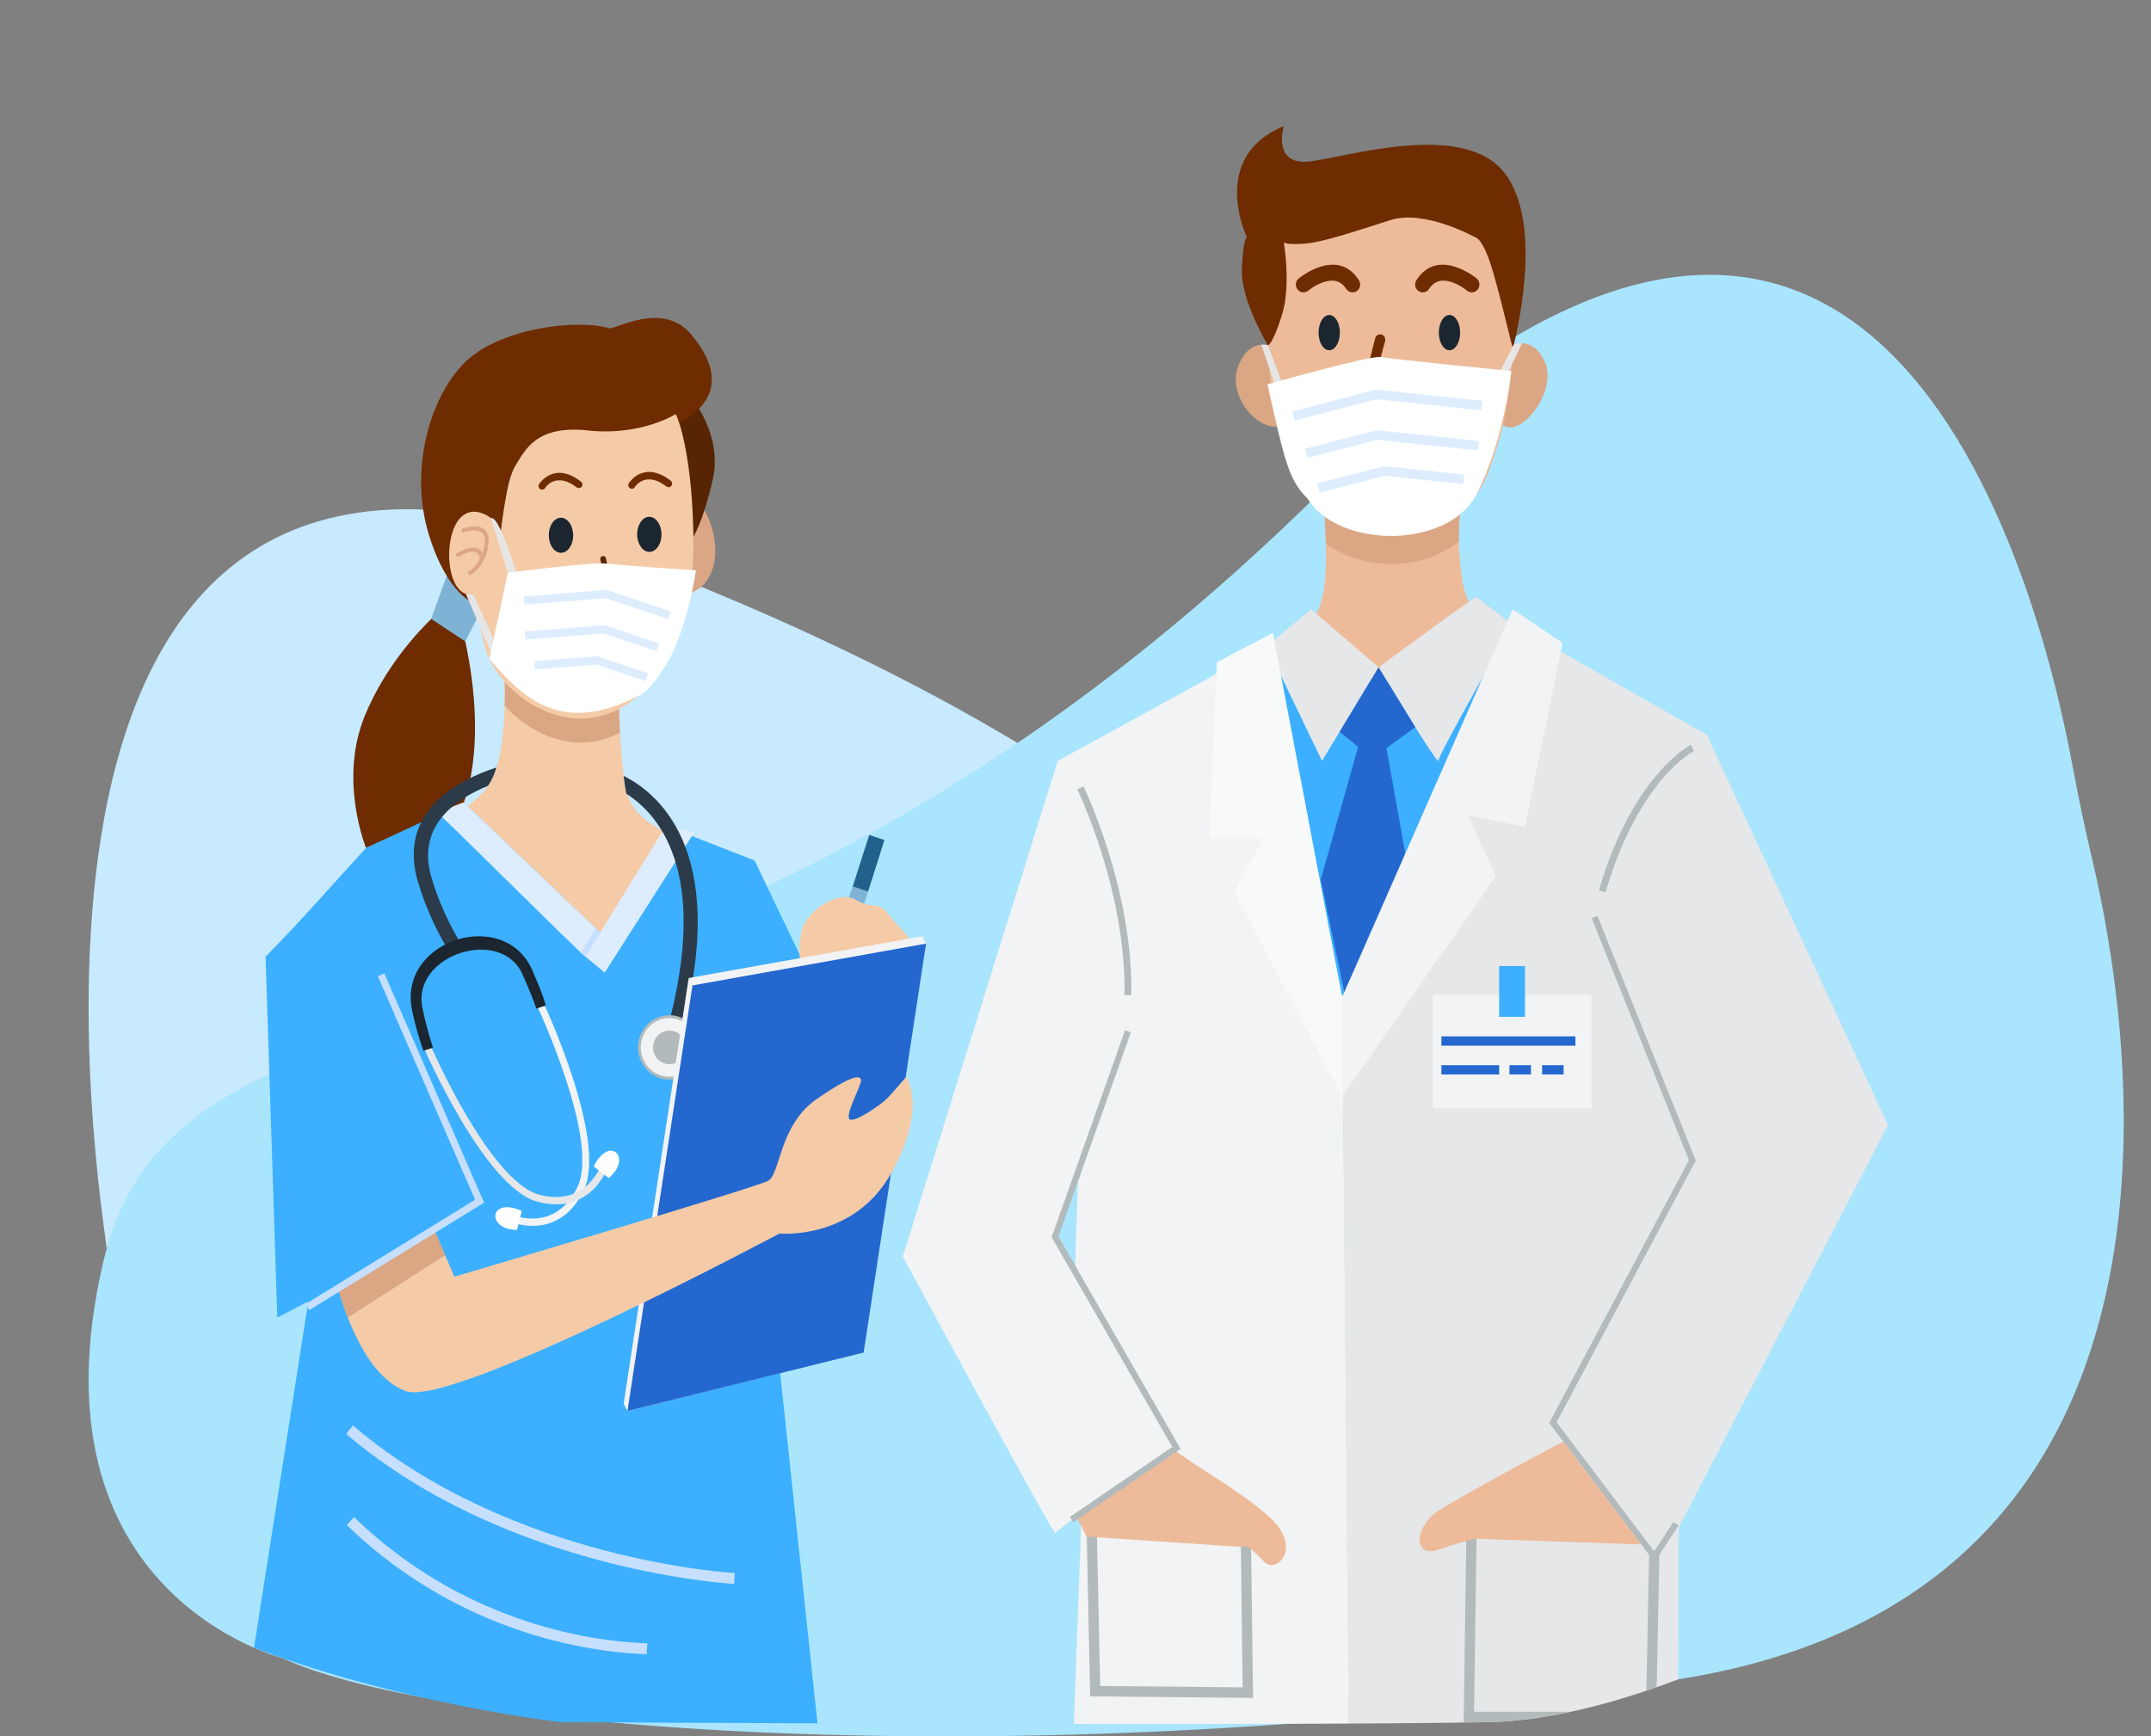 <?xml version="1.0" encoding="utf-8"?>
<!-- Generator: Adobe Illustrator 25.0.0, SVG Export Plug-In . SVG Version: 6.00 Build 0)  -->
<svg version="1.1" id="Layer_1" xmlns="http://www.w3.org/2000/svg" xmlns:xlink="http://www.w3.org/1999/xlink" x="0px" y="0px"
	 viewBox="0 0 589.75 476.15" style="enable-background:new 0 0 589.75 476.15;" xml:space="preserve">
<rect x="0" y="0" width="589.75" height="476.15" fill="#808080" stroke="none"/>
<style type="text/css">
	.st0{fill-rule:evenodd;clip-rule:evenodd;fill:#C7EAFF;}
	.st1{fill-rule:evenodd;clip-rule:evenodd;fill:#A9E5FD;}
	.st2{clip-path:url(#SVGID_2_);}
	.st3{fill-rule:evenodd;clip-rule:evenodd;fill:#6E2C00;}
	.st4{fill-rule:evenodd;clip-rule:evenodd;fill:#7FB3D5;}
	.st5{fill-rule:evenodd;clip-rule:evenodd;fill:#DBA683;}
	.st6{fill-rule:evenodd;clip-rule:evenodd;fill:#572504;}
	.st7{fill-rule:evenodd;clip-rule:evenodd;fill:#F5CBA7;}
	.st8{fill-rule:evenodd;clip-rule:evenodd;fill:#1B2631;}
	.st9{fill:#6E2C00;}
	.st10{fill-rule:evenodd;clip-rule:evenodd;fill:#3CB0FE;}
	.st11{fill-rule:evenodd;clip-rule:evenodd;fill:#21618C;}
	.st12{fill-rule:evenodd;clip-rule:evenodd;fill:#DDEDFD;}
	.st13{fill-rule:evenodd;clip-rule:evenodd;fill:#C6DFFE;}
	.st14{fill:#C6DFFE;}
	.st15{fill:#2C3B4A;}
	.st16{fill-rule:evenodd;clip-rule:evenodd;fill:#B2BABB;}
	.st17{fill-rule:evenodd;clip-rule:evenodd;fill:#F2F3F4;}
	.st18{fill:#F2F3F4;}
	.st19{fill-rule:evenodd;clip-rule:evenodd;fill:#FFFFFF;}
	.st20{fill:#E5E7E9;}
	.st21{fill:#1B2631;}
	.st22{fill-rule:evenodd;clip-rule:evenodd;fill:#2468CF;}
	.st23{fill:#572504;}
	.st24{fill:#DBA683;}
	.st25{fill:#E6E6E6;}
	.st26{fill-rule:evenodd;clip-rule:evenodd;fill:#EDBB99;}
	.st27{fill-rule:evenodd;clip-rule:evenodd;fill:#E5E7E9;}
	.st28{fill:#B2BABB;}
	.st29{fill-rule:evenodd;clip-rule:evenodd;fill:#F8F9F9;}
</style>
<g>
	<path class="st0" d="M29.17,342c0-5.29-45.29-260.39,140.2-190.12s206.86,145.91,206.86,145.91L29.17,342z"/>
	<path class="st1" d="M77.45,454.67c0,0-70.36-17.38-49.18-108.44s156.85-36.91,333.6-211.16
		c151.9-149.74,196.71,23.09,206.32,74.67c1.61,8.67,3.41,17.3,5.44,25.89c10.72,45.22,36.35,201.32-113.53,224.88
		C284.51,488.12,119.94,474.69,77.45,454.67z"/>
	<g>
		<defs>
			<path id="SVGID_1_" d="M153.71,472.25c0,0-141.13-15.94-151.51-80.84S20,297.88,46.7,279.09s26.44-110.33-7.42-139.8
				C0.33,105.37,32.93,23.58,154.82,33.72s243.44,0.62,288.63-27.56s137.14,46.21,106,102.68c-23.74,43.04-18.16,106.12,0.56,145.58
				c18.72,39.46,49.87,48.87,36.52,101.26c-13.35,52.39-119.41,115.43-178.35,116.57S153.71,472.25,153.71,472.25z"/>
		</defs>
		<clipPath id="SVGID_2_">
			<use xlink:href="#SVGID_1_"  style="overflow:visible;"/>
		</clipPath>
		<g class="st2">
			<g>
				<path class="st3" d="M118.94,169.04c-4.06,3.86-13.35,13.67-18.92,27.24c-7.28,17.74,0.35,36.25,0.35,36.25l26.49-11.74
					c0,0,7.15-15.14,0.64-45.23l-0.11-0.5C125.12,173.4,121.62,170.88,118.94,169.04L118.94,169.04z"/>
				<path class="st4" d="M122.64,157.42l-4.42,12.3l9.34,6.16c0,0,4.3-8.07,3.73-7.94C130.72,168.08,131.26,159.57,122.64,157.42
					L122.64,157.42z"/>
				<path class="st5" d="M187.14,162.99c0,0,6.49,0.08,8.5-7.92c2.01-8.01-2.82-17.17-4.45-17.04
					C189.56,138.17,187.14,162.99,187.14,162.99L187.14,162.99z"/>
				<path class="st6" d="M189.73,109.31c0,0,8.49,10.06,5.68,22.22c-2.81,12.16-5.32,15.61-5.32,15.61s-0.89-23.44-4.19-32.05
					C182.61,106.48,189.73,109.31,189.73,109.31L189.73,109.31z"/>
				<path class="st3" d="M167.02,90.03c2.45,0.11,14.76-7.53,22.54,1.75c7.78,9.28,7.99,17.85-2.88,24.02
					c-10.86,6.17-31.95,2.91-36,4.63c-4.05,1.72-9.98,4.04-11.57,13.9c-1.59,9.86-1.87,12.43-1.87,12.43l-7.08,18.73
					c0,0-7.42-2.1-12.59-18.92c-5.17-16.82-0.35-36.25,9.19-46.5C136.3,89.82,158.64,87.39,167.02,90.03L167.02,90.03z"/>
				<path class="st7" d="M138.1,180.95c0,0,2.05,25.5-4.29,34.53c-6.34,9.03-19.68,11.93-17.49,11.91
					c2.18-0.02,49.48,39.31,49.48,39.31l22.29-36.62c0,0-15.09-3.14-16.75-14.72c-1.65-11.58-1.64-23.84-1.64-23.84
					S150.76,200.37,138.1,180.95L138.1,180.95z"/>
				<path class="st5" d="M138.1,180.95c0,0,0.45,5.63,0.27,12.54c6.19,7.02,16.49,12.12,26.52,9.41c1.75-0.47,3.45-1.15,5.09-2.01
					c-0.29-5.47-0.29-9.36-0.29-9.36S150.76,200.37,138.1,180.95L138.1,180.95z"/>
				<path class="st7" d="M185.25,113.57c0.65,0.92,5,12.34,4.85,37c-0.15,24.65-11.04,41.9-25.27,45.74
					c-14.23,3.84-29-8.01-31.8-18.79c-2.8-10.78-3.35-14.6-3.35-14.6c-8.79,1.85-9.08-24.51,1.4-22.48
					c3.38,0.66,6.53,3.88,6.16,6.32c0,0,1.4-14.78,4.06-19.02c2.66-4.24,5.58-11.26,19.99-9.69
					C175.7,119.6,185.25,113.57,185.25,113.57L185.25,113.57z"/>
				<path class="st8" d="M177.99,141.72c-1.85,0.02-3.32,2.19-3.3,4.84c0.02,2.66,1.54,4.8,3.39,4.78c1.84-0.02,3.32-2.19,3.29-4.85
					C181.35,143.84,179.83,141.7,177.99,141.72L177.99,141.72z"/>
				<path class="st8" d="M153.76,141.97c-1.85,0.02-3.32,2.19-3.3,4.84c0.03,2.66,1.54,4.8,3.39,4.78c1.85-0.02,3.32-2.19,3.3-4.85
					C157.12,144.09,155.6,141.95,153.76,141.97L153.76,141.97z"/>
				<path class="st9" d="M172.53,176.68c0.31-0.28,0.41-0.89,0.22-1.36c-0.19-0.47-0.59-0.62-0.9-0.34l-0.07,0.06h0
					c-0.7,0.64-5.16,4.74-13.78,0.39c-0.34-0.17-0.72,0.11-0.83,0.63c-0.11,0.52,0.07,1.09,0.42,1.26
					c9.19,4.64,14.1,0.13,14.87-0.58l0,0L172.53,176.68L172.53,176.68z"/>
				<path class="st3" d="M172.4,132.52c-0.28,0.47-0.13,1.08,0.32,1.37c0.46,0.28,1.05,0.14,1.33-0.33
					c0.01-0.01,2.85-4.64,8.68-0.15c0.43,0.33,1.04,0.24,1.36-0.2c0.32-0.44,0.23-1.06-0.19-1.39
					C176.37,126.02,172.41,132.5,172.4,132.52L172.4,132.52z"/>
				<path class="st3" d="M147.8,132.77c-0.28,0.47-0.13,1.08,0.33,1.37c0.46,0.29,1.05,0.14,1.33-0.33
					c0.01-0.01,2.85-4.64,8.68-0.15c0.43,0.33,1.04,0.24,1.36-0.2c0.32-0.44,0.23-1.06-0.2-1.39
					C151.78,126.27,147.81,132.75,147.8,132.77L147.8,132.77z"/>
				<path class="st10" d="M182.58,226.49l24.3,9.47l26.29,54.84l-19.73,81.4l10.78,101.16H66.27l7.85-50.09
					c3.39-21.62,6.78-43.24,10.17-64.86L84.23,357l-8.2,4.31l-3.22-98.99c9.37-9.38,18.44-19.93,27.55-29.79l26.8-12.48l38.53,36.77
					L182.58,226.49L182.58,226.49z"/>
				<polygon class="st4" points="241.38,233.8 237.22,232.42 227.08,263.56 232.22,262.64 241.38,233.8 				"/>
				<polygon class="st11" points="242.48,230.35 238.32,228.96 233.85,243.06 238,244.45 242.48,230.35 				"/>
				<path class="st7" d="M248.93,259.65c3.24-0.58-2.68-5.3-5.25-8.83c-2.86-3.92-4.9-1.4-9.17-4.12
					c-4.27-2.73-13.6,2.77-14.82,8.98c-1.23,6.21,0.1,9.19,0.1,9.19C223.4,264.78,245.04,260.35,248.93,259.65L248.93,259.65z"/>
				<path class="st12" d="M127.16,220.04c0,0-3.06,0.89-6.93,3.1c4.86,4.33,38.84,38.38,40.27,39.17c1.45-2.1,4.06-6.59,4.06-6.59
					L127.16,220.04L127.16,220.04z"/>
				<path class="st13" d="M159.28,261.26c0.66,0.61,1.08,0.98,1.22,1.05c1.45-2.1,4.06-6.58,4.06-6.58l-1.17-1.12L159.28,261.26
					L159.28,261.26z"/>
				<path class="st14" d="M201.44,431.35c-0.18-0.01-60.99-3.24-104.68-40.44l-1.86,2.3c44.43,37.83,106.21,41.12,106.38,41.13
					L201.44,431.35L201.44,431.35z"/>
				<path class="st14" d="M177.49,450.64l-0.83-0.04c-6.57-0.28-46.02-2-79.59-34.59l-1.99,2.17c34.36,33.35,74.74,35.11,81.47,35.4
					c0.29,0.01,0.51,0.02,0.74,0.04L177.49,450.64L177.49,450.64z"/>
				<path class="st15" d="M136.12,210.46c-10.63,3.45-27.35,12.09-21.47,31.59c2.31,7.65,5.55,14.23,8.99,19.73l3.37-1.96
					c-3.3-5.26-6.43-11.58-8.65-18.95c-4.31-14.27,6.38-21.72,15.42-25.36l0.02-0.03C134.76,214.13,135.52,212.4,136.12,210.46
					L136.12,210.46z"/>
				<polygon class="st12" points="182.58,226.49 160.5,262.31 165.79,266.7 190.35,228.25 182.58,226.49 				"/>
				<path class="st15" d="M171.72,217.67c9.31,5.88,23.88,22.83,9.96,68.96l3.7,1.18c16-53.01-4.42-70.06-14.39-75.04
					c0.11,0.87,0.22,1.74,0.34,2.6C171.45,216.15,171.58,216.92,171.72,217.67L171.72,217.67z"/>
				<path class="st16" d="M183.45,278.39c-4.75,0.05-8.57,4.04-8.52,8.91c0.05,4.87,3.94,8.78,8.69,8.74
					c4.75-0.05,8.56-4.04,8.52-8.91C192.09,282.25,188.2,278.34,183.45,278.39L183.45,278.39z"/>
				<path class="st17" d="M183.46,279.17c-4.33,0.04-7.81,3.68-7.77,8.12c0.04,4.44,3.59,8.01,7.92,7.97
					c4.33-0.04,7.81-3.68,7.76-8.12C191.33,282.69,187.79,279.12,183.46,279.17L183.46,279.17z"/>
				<path class="st17" d="M183.5,283.45c-2.02,0.02-3.65,1.72-3.63,3.8c0.02,2.08,1.68,3.74,3.7,3.72c2.02-0.02,3.65-1.72,3.63-3.8
					C187.18,285.1,185.52,283.43,183.5,283.45L183.5,283.45z"/>
				<path class="st16" d="M183.49,282.61c-2.48,0.03-4.47,2.11-4.45,4.65c0.02,2.54,2.06,4.59,4.53,4.56
					c2.48-0.03,4.47-2.11,4.45-4.65C188,284.62,185.97,282.58,183.49,282.61L183.49,282.61z"/>
				<path class="st18" d="M147.19,275.69c0.05,0.1,17.35,36.87,11.13,49.82c-6.02,12.55-17.42,7.76-17.45,7.75l-0.73,1.84
					c0.04,0.02,13.09,5.5,19.92-8.71c6.63-13.81-11.08-51.46-11.13-51.56L147.19,275.69L147.19,275.69z"/>
				<path class="st19" d="M142.98,332.03c0.09,0.38-1.24,5.23-1.24,5.23C133.17,337.17,134.14,328.1,142.98,332.03L142.98,332.03z"
					/>
				<path class="st20" d="M116.31,287.55c0.05,0.11,16.62,38.29,31.18,42.02c14.98,3.84,19.34-9.92,19.35-9.96l-1.84-0.64
					c-0.01,0.03-3.81,12.06-17.05,8.67c-13.65-3.49-29.84-40.8-29.89-40.9L116.31,287.55L116.31,287.55z"/>
				<path class="st19" d="M162.79,319.79c0.16,0.34,4.12,3.25,4.12,3.25C173.46,317.51,167.23,311.14,162.79,319.79L162.79,319.79z"
					/>
				<path class="st21" d="M143.28,267.24c2.41,5.46,3.38,8.09,3.76,9.35l2.62-0.86c-0.51-1.83-1.57-4.84-3.73-9.72
					c-7.73-17.48-36.87-8.2-32.97,10.91c1.06,5.21,2.5,9.44,3.14,11.24l2.62-0.87c-0.42-1.25-1.71-5.12-2.91-10.98
					C112.86,261.81,137.39,253.9,143.28,267.24L143.28,267.24z"/>
				<path class="st17" d="M252.87,256.74l-64.05,11.46l-17.83,116.72c0.09,0.18,0.95,1.86,1.03,2.02
					c21.59-5.34,43.14-10.78,64.72-16.12c5.7-37.38,11.45-74.67,17.16-112.05C253.84,258.66,252.93,256.85,252.87,256.74
					L252.87,256.74z"/>
				<polygon class="st22" points="253.91,258.76 189.86,270.22 172.03,386.93 236.79,370.9 253.91,258.76 				"/>
				<path class="st7" d="M118.97,337.09l5.6,13.01c0,0,82.73-24.44,86.06-26.31c3.32-1.88,3.05-15.33,13.21-22.35
					c10.16-7.02,11.96-6.51,12.23-5.33c0.27,1.18-4.28,9.27-3.24,10.71c1.04,1.44,8.64-3.84,10.3-5.51
					c1.66-1.67,5.35-6.04,5.35-6.04s6,8.77-4.36,26.83c-10.37,18.06-30.43,16.16-30.43,16.16s-89.59,47.84-102.41,43.22
					c-12.82-4.61-18.54-28.25-18.54-28.25L118.97,337.09L118.97,337.09z"/>
				<path class="st5" d="M118.97,337.09l3.06,7.11L95.34,361.3c-1.77-4.57-2.62-8.07-2.62-8.07L118.97,337.09L118.97,337.09z"/>
				<polygon class="st14" points="103.61,267.72 130.25,329 83.79,357.57 84.79,359.27 131.99,330.25 132.72,329.8 132.37,329 
					105.38,266.92 103.61,267.72 				"/>
				<path class="st23" d="M164.58,153.27c0-0.45,0.35-0.81,0.79-0.81c0.44,0,0.79,0.36,0.79,0.81c0,0.4,0.72,3.14,2.28,5.22
					c0.81,1.09,1.85,1.95,3.12,2.1c0.75,0.09,1.28,0.31,1.62,0.64v0c0.53,0.51,0.61,1.15,0.36,1.85c-0.18,0.5-0.55,1.04-1.03,1.58
					c-1.44,1.6-4.11,3.4-5.61,4.02c-0.4,0.17-0.86-0.03-1.02-0.45c-0.16-0.41,0.03-0.88,0.44-1.05c1.34-0.55,3.73-2.17,5.03-3.62
					c0.35-0.39,0.61-0.75,0.71-1.04l0.05-0.13c-0.1-0.09-0.33-0.17-0.72-0.21h0c-1.76-0.2-3.14-1.33-4.18-2.72
					C165.4,157.09,164.58,153.77,164.58,153.27L164.58,153.27z"/>
				<path class="st24" d="M125.81,152.62c-0.25,0.15-0.57,0.08-0.72-0.18c-0.15-0.25-0.07-0.59,0.17-0.74
					c0.02-0.01,5.67-3.55,7.02,0.06c0.29-0.83,0.51-1.78,0.62-2.86c0.54-5.2-5.68-2.94-5.69-2.93c-0.27,0.1-0.58-0.04-0.67-0.32
					c-0.1-0.28,0.04-0.59,0.31-0.69c0.02-0.01,7.81-2.84,7.1,4.05c-0.21,1.98-0.75,3.56-1.41,4.8l-0.01,0.02l-0.04,0.07
					c-1.45,2.65-3.39,3.69-3.39,3.69c-0.25,0.14-0.57,0.04-0.71-0.22c-0.14-0.26-0.04-0.59,0.21-0.73c0.01,0,1.66-0.88,2.94-3.18
					C131.39,149.13,125.83,152.61,125.81,152.62L125.81,152.62z"/>
				<path class="st25" d="M141.73,157.64l-2.1,0.61c-1.68-5.39-3.35-10.78-5.03-16.17C136.69,141.26,140.92,154.97,141.73,157.64
					L141.73,157.64z"/>
				<path class="st25" d="M129.68,162.91l7.95,17.32l-2.03,0.83c-2.62-6.08-5.27-12.16-7.9-18.23
					C128.13,162.95,128.79,163.08,129.68,162.91L129.68,162.91z"/>
				<path class="st19" d="M139.25,157.05c0,0,23.24-3.01,27.21-2.5c3.97,0.51,24.35,1.85,24.35,1.85s-2.26,15.72-7.68,24.97
					c-5.42,9.25-8.13,9.43-8.13,9.43c-21.46,11.26-32.22-0.05-40.83-10.14L139.25,157.05L139.25,157.05z"/>
				<polygon class="st12" points="143.63,163.56 166.39,161.77 183.87,167.64 183.19,169.77 166.11,164.04 143.79,165.8 
					143.63,163.56 				"/>
				<polygon class="st12" points="143.86,173.16 165.75,171.43 180.69,176.45 180.01,178.58 165.48,173.71 144.02,175.4 
					143.86,173.16 				"/>
				<polygon class="st12" points="146.52,181.31 163.7,179.95 177.69,184.65 177.01,186.78 163.43,182.22 146.68,183.55 
					146.52,181.31 				"/>
			</g>
			<g>
				<polygon class="st10" points="414.75,171.14 367.98,273.46 348.99,176.3 359.85,169.48 377.99,182.99 404.81,163.63 
					414.75,171.14 				"/>
				<polygon class="st22" points="373.11,202.13 362.11,241.24 368.6,272.09 385.49,235.15 379.6,202.13 373.11,202.13 				"/>
				<path class="st26" d="M363.08,136.62c-0.62,1.27,2.98,27.26-3.23,32.86c-6.21,5.6-10.29,5.35-7.88,6.88
					c19.49,12.35,42.01,19.36,60.64-5.86c0,0-9.75,2.04-11.78-11.97c-2.02-14.01,0.13-21.91,0.13-21.91S381.33,148.98,363.08,136.62
					L363.08,136.62z"/>
				<path class="st5" d="M363.08,136.62c-0.28,0.57,0.29,6.06,0.45,12.45c10.45,7.43,26.16,7.72,36.46-0.63
					c-0.16-7.65,0.98-11.82,0.98-11.82S381.33,148.98,363.08,136.62L363.08,136.62z"/>
				<path class="st5" d="M350.71,96.05c0,0-6.71-5.09-10.8,3.31c-4.1,8.41,4.33,18.42,10.6,17.65
					C356.79,116.25,351.03,96.2,350.71,96.05L350.71,96.05z"/>
				<path class="st5" d="M412.63,95.64c0,0,6.71-5.09,10.8,3.31c4.46,9.15-9.38,24.7-12.81,15.37
					C409.49,111.22,410.88,105.38,412.63,95.64L412.63,95.64z"/>
				<path class="st26" d="M354.18,129.04c-7.95-22.77-5.28-28.02-7.8-49.17c-3.98-33.41,73.88-33.4,69.9,0
					c-2.51,21.14-0.78,29.55-8.05,49.17C398.92,154.19,362.05,151.58,354.18,129.04L354.18,129.04z"/>
				<path class="st9" d="M377.06,92.72c0.22-0.76,0.99-1.2,1.74-0.98c0.74,0.22,1.17,1.02,0.96,1.78
					c-0.02,0.05-4.98,17.72-3.27,19.29c1.88,1.72,5.93,1.17,5.94,1.17c0.77-0.11,1.48,0.44,1.59,1.22c0.11,0.79-0.43,1.52-1.19,1.63
					c-0.01,0-5.37,0.72-8.21-1.88C371.61,112.2,377.05,92.77,377.06,92.72L377.06,92.72z"/>
				<path class="st9" d="M364.81,122.47c-0.58-0.53-0.63-1.44-0.11-2.03c0.52-0.59,1.4-0.64,1.98-0.11
					c0.03,0.03,11.88,11.25,30-0.16c0.66-0.41,1.53-0.2,1.93,0.48c0.4,0.68,0.19,1.57-0.47,1.98
					C378.23,135.17,364.84,122.51,364.81,122.47L364.81,122.47z"/>
				<path class="st8" d="M364.44,86.37c1.61,0,2.92,2.17,2.92,4.84c0,2.67-1.31,4.84-2.92,4.84c-1.61,0-2.92-2.17-2.92-4.84
					C361.52,88.54,362.83,86.37,364.44,86.37L364.44,86.37z"/>
				<path class="st8" d="M397.41,86.37c1.61,0,2.92,2.17,2.92,4.84c0,2.67-1.31,4.84-2.92,4.84c-1.61,0-2.92-2.17-2.92-4.84
					C394.49,88.54,395.8,86.37,397.41,86.37L397.41,86.37z"/>
				<path class="st9" d="M358.69,79.7c-0.9,0.74-2.22,0.59-2.94-0.34c-0.72-0.92-0.57-2.27,0.33-3.01
					c0.03-0.02,10.56-8.79,16.51,0.5c0.63,0.99,0.37,2.32-0.6,2.97c-0.96,0.65-2.26,0.37-2.9-0.62
					C365.69,73.89,358.71,79.68,358.69,79.7L358.69,79.7z"/>
				<path class="st9" d="M404.84,76.35c0.9,0.74,1.05,2.09,0.33,3.01c-0.72,0.92-2.04,1.08-2.94,0.34c-0.02-0.02-6.99-5.81-10.4-0.5
					c-0.63,0.99-1.93,1.27-2.9,0.62c-0.96-0.65-1.23-1.98-0.6-2.97C394.29,67.56,404.82,76.33,404.84,76.35L404.84,76.35z"/>
				<path class="st9" d="M351.98,34.59c0,0-3.3,10.83,7.01,9.68c10.31-1.15,42.43-11.46,53.63,3.31
					c11.2,14.77,2.33,46.79,2.25,47.87c-0.08,1.08-3.88-16.2-6.28-23.31c-2.4-7.12-4.14-7.09-4.14-7.09s-13.82-7.66-23.11-4.73
					c-9.28,2.93-18.45,6.11-23.72,6.5c-5.26,0.38-5.64-0.38-5.64-0.38s2.05,11.79-0.5,19.94c-2.55,8.15-3.84,8.31-3.84,8.31
					s-7.52-12.33-7.15-20.98c0.37-8.65,1.37-8.65,1.37-8.65S331.29,43.13,351.98,34.59L351.98,34.59z"/>
				<path class="st27" d="M404.81,163.63c-2.18,1.13-26.83,19.36-26.83,19.36s16.39,27.26,16.39,25.6
					c0-1.66,20.37-37.45,20.37-37.45L404.81,163.63L404.81,163.63z"/>
				<polygon class="st27" points="359.48,167.06 377.99,182.99 362.46,208.66 347.32,177.21 359.48,167.06 				"/>
				<path class="st22" d="M367.29,200.67l8.95,7.29l11.8-8.56l-10.07-16.42C377.99,182.99,367.8,199.83,367.29,200.67L367.29,200.67
					z"/>
				<path class="st17" d="M348.99,176.3l-58.99,32.36l-42.47,135.9c0,0,38.52,71.32,41.74,75.88c1.05-1.11,7.28-5.62,7.28-5.62
					l-2.16,58.54h75.47l-1.87-199.91C367.98,273.46,347.32,177.21,348.99,176.3L348.99,176.3z M294.72,349.04l0.87-27.75
					l-6.33,18.41L294.72,349.04L294.72,349.04z"/>
				<polygon class="st27" points="414.75,171.14 367.98,273.46 369.79,473.37 460.05,473.37 460.27,418.86 517.65,308.52 
					467.98,201.52 414.75,171.14 				"/>
				<path class="st28" d="M297.06,215.62c0.04,0.08,13.61,27.97,13.12,57.25l-1.87-0.03c0.48-28.8-12.9-56.29-12.94-56.37
					L297.06,215.62L297.06,215.62z"/>
				<path class="st28" d="M464.43,205.94c-0.04,0.02-15.18,7.72-24.25,38.78l-1.8-0.55c9.31-31.86,25.13-39.91,25.18-39.94
					L464.43,205.94L464.43,205.94z"/>
				<path class="st29" d="M333.63,181.59l-2.15,48.47h14.75l-7.83,14.39c0,0,29.84,57.71,29.82,55.92
					c-0.02-1.79-0.24-26.91-0.24-26.91l-18.99-99.91L333.63,181.59L333.63,181.59z"/>
				<polygon class="st17" points="414.75,167.06 367.98,273.46 368.22,300.37 410.14,240.29 402.44,223.58 418.14,226.71 
					428.42,176.3 414.75,167.06 				"/>
				<polygon class="st17" points="392.84,272.85 436.31,272.85 436.31,303.94 392.84,303.94 392.84,272.85 				"/>
				<polygon class="st10" points="411.03,264.91 418.11,264.91 418.11,278.84 411.03,278.84 411.03,264.91 				"/>
				<polygon class="st22" points="395.2,284.19 431.94,284.19 431.94,286.74 395.2,286.74 395.2,284.19 				"/>
				<polygon class="st22" points="395.2,292.09 411.03,292.09 411.03,294.64 395.2,294.64 395.2,292.09 				"/>
				<polygon class="st22" points="413.86,292.09 419.75,292.09 419.75,294.64 413.86,294.64 413.86,292.09 				"/>
				<polygon class="st22" points="422.81,292.09 428.7,292.09 428.7,294.64 422.81,294.64 422.81,292.09 				"/>
				<polygon class="st28" points="404.82,421.68 404.15,469.39 451.28,469.39 452.17,425.53 454.97,425.73 454.06,470.86 
					454.03,472.28 452.66,472.28 402.73,472.28 401.31,472.28 401.33,470.82 402.02,421.64 404.82,421.68 				"/>
				<polygon class="st28" points="343.01,423.19 343.53,464.13 343.56,465.61 342.12,465.59 300.25,465.19 298.89,465.18 
					298.86,463.78 297.94,420.44 300.74,420.39 301.64,462.33 340.7,462.7 340.21,423.25 343.01,423.19 				"/>
				<path class="st26" d="M321.86,397.52c6.75,5.18,17.89,11.05,26.09,18.39c9.36,8.38,2.19,15.69-1.23,12.47
					c-3.5-3.3-4.29-4.95-6.5-4.19l-42.32-2.83l-2.8-5.55L321.86,397.52L321.86,397.52z"/>
				<path class="st28" d="M293.33,415.98l28.08-19.2l-32.88-57.18l-0.2-0.35l0.14-0.38l19.99-56.37l1.59,0.59l-19.85,55.98
					l33.08,57.54l0.41,0.71l-0.67,0.46l-28.75,19.65L293.33,415.98L293.33,415.98z M437.96,251.12l26.83,66.75l0.15,0.38l-0.19,0.36
					l-37.98,71.41l26.76,35.36l5.31-8.03l1.39,0.97l-5.96,9.02l-0.65,0.99l-0.71-0.94l-27.81-36.75l-0.34-0.45l0.26-0.5l38.05-71.54
					l-26.67-66.36L437.96,251.12L437.96,251.12z"/>
				<path class="st26" d="M428.64,395.32c-7.55,3.85-24.32,12.97-33.72,18.58c-7.07,4.22-7.92,13.57-0.47,11.03
					c7.45-2.54,9.99-2.97,9.99-2.97l45.53,1.55L428.64,395.32L428.64,395.32z"/>
				<path class="st25" d="M347.63,94.68l4.68,12.39l-2.07,0.72c-1.46-4.42-2.93-8.84-4.39-13.26
					C346.77,94.46,347.27,94.59,347.63,94.68L347.63,94.68z"/>
				<path class="st25" d="M409.92,104.53c1.72-3.36,3.43-6.73,5.15-10.1c1.11-0.42,2.02-0.38,2.25-0.32l-5.38,11.25L409.92,104.53
					L409.92,104.53z"/>
				<path class="st19" d="M347.51,105.4c0,0,28.33-8.08,31.19-7.49c2.87,0.59,35.66,3.83,35.66,3.83s-1.88,18.96-9.6,33.89
					c-7.72,14.93-37.78,14.91-46.26,1.07C353.43,131.77,352.28,126.84,347.51,105.4L347.51,105.4z"/>
				<polygon class="st12" points="406.44,109.95 377.23,106.86 354.31,112.81 355.04,115.29 377.43,109.48 406.08,112.51 
					406.44,109.95 				"/>
				<polygon class="st12" points="405.5,120.95 377.4,117.98 357.81,123.06 358.55,125.54 377.6,120.6 405.14,123.51 405.5,120.95 
									"/>
				<polygon class="st12" points="401.53,130.17 379.47,127.84 361.14,132.59 361.87,135.07 379.67,130.46 401.17,132.73 
					401.53,130.17 				"/>
			</g>
		</g>
	</g>
</g>
</svg>
